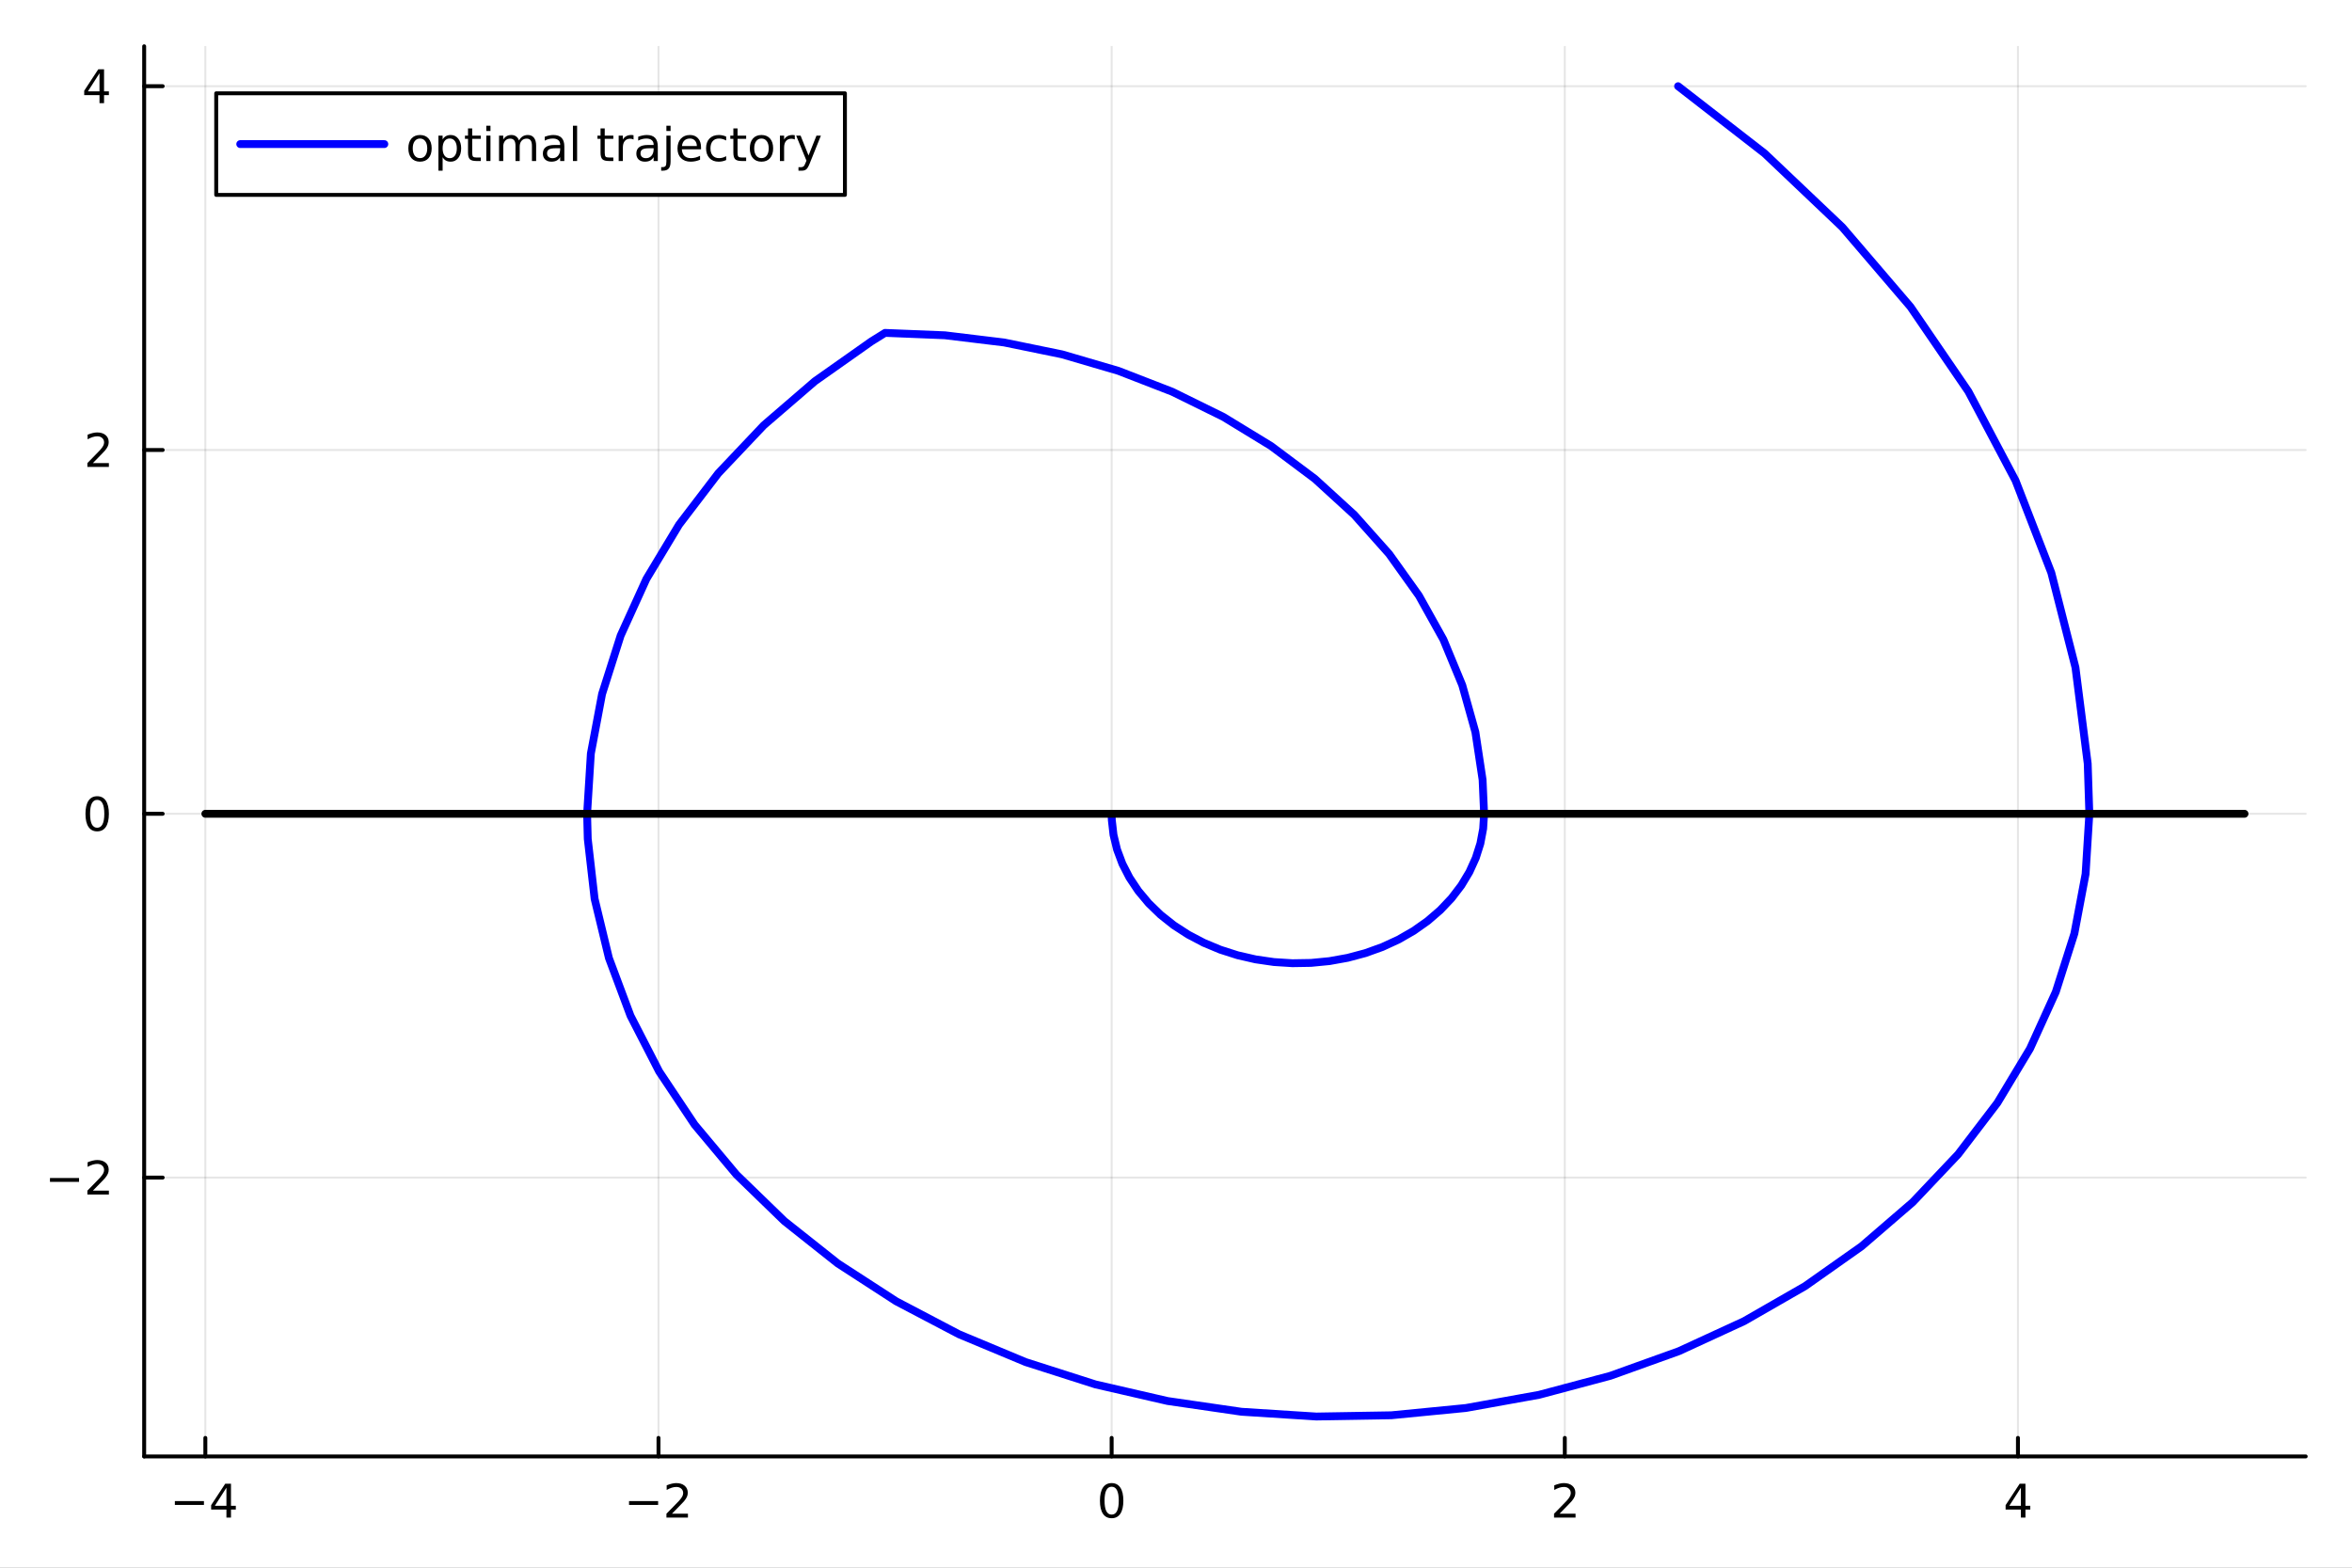 <?xml version="1.0" encoding="utf-8"?>
<svg xmlns="http://www.w3.org/2000/svg" xmlns:xlink="http://www.w3.org/1999/xlink" width="600" height="400" viewBox="0 0 2400 1600">
<rect x="0" y="0" width="2400" height="1600" fill="#808080" stroke="none"/>
<defs>
  <clipPath id="clip160">
    <rect x="0" y="0" width="2400" height="1600"/>
  </clipPath>
</defs>
<path clip-path="url(#clip160)" d="M0 1600 L2400 1600 L2400 0 L0 0  Z" fill="#ffffff" fill-rule="evenodd" fill-opacity="1"/>
<defs>
  <clipPath id="clip161">
    <rect x="480" y="0" width="1681" height="1600"/>
  </clipPath>
</defs>
<path clip-path="url(#clip160)" d="M147.108 1486.45 L2352.76 1486.45 L2352.76 47.244 L147.108 47.244  Z" fill="#ffffff" fill-rule="evenodd" fill-opacity="1"/>
<defs>
  <clipPath id="clip162">
    <rect x="147" y="47" width="2207" height="1440"/>
  </clipPath>
</defs>
<polyline clip-path="url(#clip162)" style="stroke:#000000; stroke-linecap:round; stroke-linejoin:round; stroke-width:2; stroke-opacity:0.1; fill:none" points="209.532,1486.45 209.532,47.244 "/>
<polyline clip-path="url(#clip162)" style="stroke:#000000; stroke-linecap:round; stroke-linejoin:round; stroke-width:2; stroke-opacity:0.1; fill:none" points="671.932,1486.45 671.932,47.244 "/>
<polyline clip-path="url(#clip162)" style="stroke:#000000; stroke-linecap:round; stroke-linejoin:round; stroke-width:2; stroke-opacity:0.1; fill:none" points="1134.33,1486.45 1134.33,47.244 "/>
<polyline clip-path="url(#clip162)" style="stroke:#000000; stroke-linecap:round; stroke-linejoin:round; stroke-width:2; stroke-opacity:0.1; fill:none" points="1596.73,1486.45 1596.73,47.244 "/>
<polyline clip-path="url(#clip162)" style="stroke:#000000; stroke-linecap:round; stroke-linejoin:round; stroke-width:2; stroke-opacity:0.1; fill:none" points="2059.13,1486.45 2059.13,47.244 "/>
<polyline clip-path="url(#clip160)" style="stroke:#000000; stroke-linecap:round; stroke-linejoin:round; stroke-width:4; stroke-opacity:1; fill:none" points="147.108,1486.45 2352.76,1486.45 "/>
<polyline clip-path="url(#clip160)" style="stroke:#000000; stroke-linecap:round; stroke-linejoin:round; stroke-width:4; stroke-opacity:1; fill:none" points="209.532,1486.45 209.532,1467.55 "/>
<polyline clip-path="url(#clip160)" style="stroke:#000000; stroke-linecap:round; stroke-linejoin:round; stroke-width:4; stroke-opacity:1; fill:none" points="671.932,1486.45 671.932,1467.55 "/>
<polyline clip-path="url(#clip160)" style="stroke:#000000; stroke-linecap:round; stroke-linejoin:round; stroke-width:4; stroke-opacity:1; fill:none" points="1134.33,1486.45 1134.33,1467.55 "/>
<polyline clip-path="url(#clip160)" style="stroke:#000000; stroke-linecap:round; stroke-linejoin:round; stroke-width:4; stroke-opacity:1; fill:none" points="1596.73,1486.45 1596.73,1467.55 "/>
<polyline clip-path="url(#clip160)" style="stroke:#000000; stroke-linecap:round; stroke-linejoin:round; stroke-width:4; stroke-opacity:1; fill:none" points="2059.13,1486.45 2059.13,1467.55 "/>
<path clip-path="url(#clip160)" d="M178.432 1532.02 L208.108 1532.02 L208.108 1535.95 L178.432 1535.95 L178.432 1532.02 Z" fill="#000000" fill-rule="nonzero" fill-opacity="1" /><path clip-path="url(#clip160)" d="M231.048 1518.36 L219.242 1536.81 L231.048 1536.81 L231.048 1518.36 M229.821 1514.29 L235.7 1514.29 L235.7 1536.81 L240.631 1536.81 L240.631 1540.7 L235.7 1540.7 L235.7 1548.85 L231.048 1548.85 L231.048 1540.7 L215.446 1540.7 L215.446 1536.19 L229.821 1514.29 Z" fill="#000000" fill-rule="nonzero" fill-opacity="1" /><path clip-path="url(#clip160)" d="M641.874 1532.02 L671.55 1532.02 L671.55 1535.95 L641.874 1535.95 L641.874 1532.02 Z" fill="#000000" fill-rule="nonzero" fill-opacity="1" /><path clip-path="url(#clip160)" d="M685.67 1544.91 L701.989 1544.91 L701.989 1548.85 L680.045 1548.85 L680.045 1544.91 Q682.707 1542.16 687.29 1537.53 Q691.897 1532.88 693.077 1531.53 Q695.323 1529.01 696.202 1527.27 Q697.105 1525.51 697.105 1523.82 Q697.105 1521.07 695.161 1519.33 Q693.239 1517.6 690.138 1517.6 Q687.938 1517.6 685.485 1518.36 Q683.054 1519.13 680.276 1520.68 L680.276 1515.95 Q683.101 1514.82 685.554 1514.24 Q688.008 1513.66 690.045 1513.66 Q695.415 1513.66 698.61 1516.35 Q701.804 1519.03 701.804 1523.52 Q701.804 1525.65 700.994 1527.57 Q700.207 1529.47 698.1 1532.07 Q697.522 1532.74 694.42 1535.95 Q691.318 1539.15 685.67 1544.91 Z" fill="#000000" fill-rule="nonzero" fill-opacity="1" /><path clip-path="url(#clip160)" d="M1134.33 1517.37 Q1130.72 1517.37 1128.89 1520.93 Q1127.09 1524.47 1127.09 1531.6 Q1127.09 1538.71 1128.89 1542.27 Q1130.72 1545.82 1134.33 1545.82 Q1137.97 1545.82 1139.77 1542.27 Q1141.6 1538.71 1141.6 1531.6 Q1141.6 1524.47 1139.77 1520.93 Q1137.97 1517.37 1134.33 1517.37 M1134.33 1513.66 Q1140.14 1513.66 1143.2 1518.27 Q1146.28 1522.85 1146.28 1531.6 Q1146.28 1540.33 1143.2 1544.94 Q1140.14 1549.52 1134.33 1549.52 Q1128.52 1549.52 1125.44 1544.94 Q1122.39 1540.33 1122.39 1531.6 Q1122.39 1522.85 1125.44 1518.27 Q1128.52 1513.66 1134.33 1513.66 Z" fill="#000000" fill-rule="nonzero" fill-opacity="1" /><path clip-path="url(#clip160)" d="M1591.38 1544.91 L1607.7 1544.91 L1607.7 1548.85 L1585.76 1548.85 L1585.76 1544.91 Q1588.42 1542.16 1593 1537.53 Q1597.61 1532.88 1598.79 1531.53 Q1601.04 1529.01 1601.92 1527.27 Q1602.82 1525.51 1602.82 1523.82 Q1602.82 1521.07 1600.88 1519.33 Q1598.95 1517.6 1595.85 1517.6 Q1593.65 1517.6 1591.2 1518.36 Q1588.77 1519.13 1585.99 1520.68 L1585.99 1515.95 Q1588.82 1514.82 1591.27 1514.24 Q1593.72 1513.66 1595.76 1513.66 Q1601.13 1513.66 1604.32 1516.35 Q1607.52 1519.03 1607.52 1523.52 Q1607.52 1525.65 1606.71 1527.57 Q1605.92 1529.47 1603.82 1532.07 Q1603.24 1532.74 1600.13 1535.95 Q1597.03 1539.15 1591.38 1544.91 Z" fill="#000000" fill-rule="nonzero" fill-opacity="1" /><path clip-path="url(#clip160)" d="M2062.14 1518.36 L2050.34 1536.81 L2062.14 1536.81 L2062.14 1518.36 M2060.91 1514.29 L2066.79 1514.29 L2066.79 1536.81 L2071.72 1536.81 L2071.72 1540.7 L2066.79 1540.7 L2066.79 1548.85 L2062.14 1548.85 L2062.14 1540.7 L2046.54 1540.7 L2046.54 1536.19 L2060.91 1514.29 Z" fill="#000000" fill-rule="nonzero" fill-opacity="1" /><polyline clip-path="url(#clip162)" style="stroke:#000000; stroke-linecap:round; stroke-linejoin:round; stroke-width:2; stroke-opacity:0.1; fill:none" points="147.108,1201.84 2352.76,1201.84 "/>
<polyline clip-path="url(#clip162)" style="stroke:#000000; stroke-linecap:round; stroke-linejoin:round; stroke-width:2; stroke-opacity:0.1; fill:none" points="147.108,830.554 2352.76,830.554 "/>
<polyline clip-path="url(#clip162)" style="stroke:#000000; stroke-linecap:round; stroke-linejoin:round; stroke-width:2; stroke-opacity:0.1; fill:none" points="147.108,459.265 2352.76,459.265 "/>
<polyline clip-path="url(#clip162)" style="stroke:#000000; stroke-linecap:round; stroke-linejoin:round; stroke-width:2; stroke-opacity:0.1; fill:none" points="147.108,87.976 2352.76,87.976 "/>
<polyline clip-path="url(#clip160)" style="stroke:#000000; stroke-linecap:round; stroke-linejoin:round; stroke-width:4; stroke-opacity:1; fill:none" points="147.108,1486.45 147.108,47.244 "/>
<polyline clip-path="url(#clip160)" style="stroke:#000000; stroke-linecap:round; stroke-linejoin:round; stroke-width:4; stroke-opacity:1; fill:none" points="147.108,1201.84 166.005,1201.84 "/>
<polyline clip-path="url(#clip160)" style="stroke:#000000; stroke-linecap:round; stroke-linejoin:round; stroke-width:4; stroke-opacity:1; fill:none" points="147.108,830.554 166.005,830.554 "/>
<polyline clip-path="url(#clip160)" style="stroke:#000000; stroke-linecap:round; stroke-linejoin:round; stroke-width:4; stroke-opacity:1; fill:none" points="147.108,459.265 166.005,459.265 "/>
<polyline clip-path="url(#clip160)" style="stroke:#000000; stroke-linecap:round; stroke-linejoin:round; stroke-width:4; stroke-opacity:1; fill:none" points="147.108,87.976 166.005,87.976 "/>
<path clip-path="url(#clip160)" d="M50.992 1202.29 L80.668 1202.29 L80.668 1206.23 L50.992 1206.23 L50.992 1202.29 Z" fill="#000000" fill-rule="nonzero" fill-opacity="1" /><path clip-path="url(#clip160)" d="M94.788 1215.19 L111.108 1215.19 L111.108 1219.12 L89.163 1219.12 L89.163 1215.19 Q91.825 1212.43 96.409 1207.8 Q101.015 1203.15 102.196 1201.81 Q104.441 1199.28 105.321 1197.55 Q106.223 1195.79 106.223 1194.1 Q106.223 1191.34 104.279 1189.61 Q102.358 1187.87 99.256 1187.87 Q97.057 1187.87 94.603 1188.64 Q92.172 1189.4 89.395 1190.95 L89.395 1186.23 Q92.219 1185.09 94.672 1184.52 Q97.126 1183.94 99.163 1183.94 Q104.534 1183.94 107.728 1186.62 Q110.922 1189.31 110.922 1193.8 Q110.922 1195.93 110.112 1197.85 Q109.325 1199.75 107.219 1202.34 Q106.64 1203.01 103.538 1206.23 Q100.436 1209.42 94.788 1215.19 Z" fill="#000000" fill-rule="nonzero" fill-opacity="1" /><path clip-path="url(#clip160)" d="M99.163 816.352 Q95.552 816.352 93.723 819.917 Q91.918 823.459 91.918 830.588 Q91.918 837.695 93.723 841.26 Q95.552 844.801 99.163 844.801 Q102.797 844.801 104.603 841.26 Q106.432 837.695 106.432 830.588 Q106.432 823.459 104.603 819.917 Q102.797 816.352 99.163 816.352 M99.163 812.649 Q104.973 812.649 108.029 817.255 Q111.108 821.838 111.108 830.588 Q111.108 839.315 108.029 843.922 Q104.973 848.505 99.163 848.505 Q93.353 848.505 90.274 843.922 Q87.219 839.315 87.219 830.588 Q87.219 821.838 90.274 817.255 Q93.353 812.649 99.163 812.649 Z" fill="#000000" fill-rule="nonzero" fill-opacity="1" /><path clip-path="url(#clip160)" d="M94.788 472.61 L111.108 472.61 L111.108 476.545 L89.163 476.545 L89.163 472.61 Q91.825 469.855 96.409 465.226 Q101.015 460.573 102.196 459.23 Q104.441 456.707 105.321 454.971 Q106.223 453.212 106.223 451.522 Q106.223 448.767 104.279 447.031 Q102.358 445.295 99.256 445.295 Q97.057 445.295 94.603 446.059 Q92.172 446.823 89.395 448.374 L89.395 443.652 Q92.219 442.517 94.672 441.939 Q97.126 441.36 99.163 441.36 Q104.534 441.36 107.728 444.045 Q110.922 446.73 110.922 451.221 Q110.922 453.351 110.112 455.272 Q109.325 457.17 107.219 459.763 Q106.64 460.434 103.538 463.651 Q100.436 466.846 94.788 472.61 Z" fill="#000000" fill-rule="nonzero" fill-opacity="1" /><path clip-path="url(#clip160)" d="M101.524 74.77 L89.719 93.219 L101.524 93.219 L101.524 74.77 M100.297 70.696 L106.177 70.696 L106.177 93.219 L111.108 93.219 L111.108 97.108 L106.177 97.108 L106.177 105.256 L101.524 105.256 L101.524 97.108 L85.922 97.108 L85.922 92.594 L100.297 70.696 Z" fill="#000000" fill-rule="nonzero" fill-opacity="1" /><polyline clip-path="url(#clip162)" style="stroke:#0000ff; stroke-linecap:round; stroke-linejoin:round; stroke-width:8; stroke-opacity:1; fill:none" points="1712.33,87.976 1800.62,156.553 1879.93,231.865 1949.49,313.158 2008.59,399.621 2056.64,490.39 2093.17,584.557 2117.81,681.183 2130.32,779.301 2131.98,830.554 2128.15,891.994 2116.7,952.82 2097.74,1012.42 2071.47,1070.21 2038.15,1125.6 1998.11,1178.05 1951.74,1227.02 1899.52,1272.03 1841.96,1312.63 1779.64,1348.42 1713.19,1379.02 1643.26,1404.15 1570.55,1423.55 1495.8,1437.02 1419.75,1444.44 1343.15,1445.72 1266.78,1440.85 1191.39,1429.88 1117.75,1412.93 1046.58,1390.16 978.595,1361.79 914.478,1328.12 854.868,1289.48 800.36,1246.25 751.499,1198.87 708.774,1147.81 672.61,1093.57 643.37,1036.71 621.346,977.794 606.757,917.402 599.75,856.143 599.087,830.554 602.916,769.114 614.365,708.288 633.319,648.683 659.589,590.896 692.913,535.503 732.957,483.059 779.322,434.086 831.544,389.075 889.102,348.475 903.132,339.746 964.155,342.198 1024.57,349.53 1083.77,361.667 1141.16,378.49 1196.18,399.829 1248.27,425.473 1296.91,455.163 1341.61,488.605 1381.94,525.463 1417.48,565.369 1447.88,607.925 1472.84,652.706 1492.1,699.263 1505.49,747.132 1512.85,795.835 1514.38,830.554 1513.43,845.786 1510.59,860.867 1505.89,875.645 1499.38,889.972 1491.12,903.705 1481.19,916.708 1469.69,928.849 1456.75,940.009 1442.48,950.075 1427.03,958.947 1410.55,966.535 1393.21,972.766 1375.19,977.575 1356.65,980.915 1337.8,982.753 1318.81,983.07 1299.87,981.863 1281.18,979.145 1262.92,974.942 1245.28,969.296 1228.42,962.263 1212.53,953.915 1197.75,944.335 1184.23,933.617 1172.12,921.869 1161.53,909.21 1152.56,895.764 1145.31,881.667 1139.85,867.059 1136.23,852.086 1134.5,836.898 1134.33,830.554 "/>
<polyline clip-path="url(#clip162)" style="stroke:#000000; stroke-linecap:round; stroke-linejoin:round; stroke-width:8; stroke-opacity:1; fill:none" points="209.532,830.554 2290.33,830.554 "/>
<path clip-path="url(#clip160)" d="M220.629 198.898 L862.164 198.898 L862.164 95.218 L220.629 95.218  Z" fill="#ffffff" fill-rule="evenodd" fill-opacity="1"/>
<polyline clip-path="url(#clip160)" style="stroke:#000000; stroke-linecap:round; stroke-linejoin:round; stroke-width:4; stroke-opacity:1; fill:none" points="220.629,198.898 862.164,198.898 862.164,95.218 220.629,95.218 220.629,198.898 "/>
<polyline clip-path="url(#clip160)" style="stroke:#0000ff; stroke-linecap:round; stroke-linejoin:round; stroke-width:8; stroke-opacity:1; fill:none" points="245.136,147.058 392.18,147.058 "/>
<path clip-path="url(#clip160)" d="M428.585 141.398 Q425.159 141.398 423.168 144.083 Q421.178 146.745 421.178 151.398 Q421.178 156.051 423.145 158.736 Q425.136 161.398 428.585 161.398 Q431.988 161.398 433.978 158.713 Q435.969 156.027 435.969 151.398 Q435.969 146.791 433.978 144.106 Q431.988 141.398 428.585 141.398 M428.585 137.787 Q434.14 137.787 437.312 141.398 Q440.483 145.009 440.483 151.398 Q440.483 157.764 437.312 161.398 Q434.14 165.009 428.585 165.009 Q423.006 165.009 419.835 161.398 Q416.687 157.764 416.687 151.398 Q416.687 145.009 419.835 141.398 Q423.006 137.787 428.585 137.787 Z" fill="#000000" fill-rule="nonzero" fill-opacity="1" /><path clip-path="url(#clip160)" d="M451.663 160.449 L451.663 174.199 L447.381 174.199 L447.381 138.412 L451.663 138.412 L451.663 142.347 Q453.006 140.032 455.043 138.921 Q457.103 137.787 459.95 137.787 Q464.673 137.787 467.612 141.537 Q470.575 145.287 470.575 151.398 Q470.575 157.509 467.612 161.259 Q464.673 165.009 459.95 165.009 Q457.103 165.009 455.043 163.898 Q453.006 162.763 451.663 160.449 M466.154 151.398 Q466.154 146.699 464.21 144.037 Q462.288 141.352 458.909 141.352 Q455.529 141.352 453.585 144.037 Q451.663 146.699 451.663 151.398 Q451.663 156.097 453.585 158.782 Q455.529 161.444 458.909 161.444 Q462.288 161.444 464.21 158.782 Q466.154 156.097 466.154 151.398 Z" fill="#000000" fill-rule="nonzero" fill-opacity="1" /><path clip-path="url(#clip160)" d="M481.848 131.051 L481.848 138.412 L490.622 138.412 L490.622 141.722 L481.848 141.722 L481.848 155.796 Q481.848 158.967 482.705 159.87 Q483.585 160.773 486.247 160.773 L490.622 160.773 L490.622 164.338 L486.247 164.338 Q481.316 164.338 479.441 162.509 Q477.566 160.657 477.566 155.796 L477.566 141.722 L474.441 141.722 L474.441 138.412 L477.566 138.412 L477.566 131.051 L481.848 131.051 Z" fill="#000000" fill-rule="nonzero" fill-opacity="1" /><path clip-path="url(#clip160)" d="M496.223 138.412 L500.483 138.412 L500.483 164.338 L496.223 164.338 L496.223 138.412 M496.223 128.319 L500.483 128.319 L500.483 133.713 L496.223 133.713 L496.223 128.319 Z" fill="#000000" fill-rule="nonzero" fill-opacity="1" /><path clip-path="url(#clip160)" d="M529.58 143.389 Q531.177 140.518 533.399 139.153 Q535.621 137.787 538.631 137.787 Q542.681 137.787 544.881 140.634 Q547.08 143.458 547.08 148.689 L547.08 164.338 L542.797 164.338 L542.797 148.828 Q542.797 145.102 541.478 143.296 Q540.158 141.49 537.45 141.49 Q534.14 141.49 532.219 143.69 Q530.297 145.889 530.297 149.685 L530.297 164.338 L526.015 164.338 L526.015 148.828 Q526.015 145.078 524.695 143.296 Q523.376 141.49 520.621 141.49 Q517.358 141.49 515.436 143.713 Q513.515 145.912 513.515 149.685 L513.515 164.338 L509.233 164.338 L509.233 138.412 L513.515 138.412 L513.515 142.44 Q514.973 140.055 517.01 138.921 Q519.047 137.787 521.848 137.787 Q524.672 137.787 526.64 139.222 Q528.631 140.657 529.58 143.389 Z" fill="#000000" fill-rule="nonzero" fill-opacity="1" /><path clip-path="url(#clip160)" d="M567.357 151.305 Q562.195 151.305 560.205 152.486 Q558.214 153.666 558.214 156.514 Q558.214 158.782 559.695 160.125 Q561.2 161.444 563.769 161.444 Q567.311 161.444 569.441 158.944 Q571.593 156.421 571.593 152.254 L571.593 151.305 L567.357 151.305 M575.853 149.546 L575.853 164.338 L571.593 164.338 L571.593 160.402 Q570.135 162.763 567.959 163.898 Q565.783 165.009 562.635 165.009 Q558.654 165.009 556.293 162.787 Q553.955 160.541 553.955 156.791 Q553.955 152.416 556.871 150.194 Q559.811 147.972 565.621 147.972 L571.593 147.972 L571.593 147.555 Q571.593 144.615 569.649 143.018 Q567.728 141.398 564.232 141.398 Q562.01 141.398 559.904 141.93 Q557.797 142.463 555.853 143.527 L555.853 139.592 Q558.191 138.69 560.39 138.25 Q562.589 137.787 564.672 137.787 Q570.297 137.787 573.075 140.703 Q575.853 143.62 575.853 149.546 Z" fill="#000000" fill-rule="nonzero" fill-opacity="1" /><path clip-path="url(#clip160)" d="M584.626 128.319 L588.885 128.319 L588.885 164.338 L584.626 164.338 L584.626 128.319 Z" fill="#000000" fill-rule="nonzero" fill-opacity="1" /><path clip-path="url(#clip160)" d="M617.079 131.051 L617.079 138.412 L625.852 138.412 L625.852 141.722 L617.079 141.722 L617.079 155.796 Q617.079 158.967 617.936 159.87 Q618.815 160.773 621.477 160.773 L625.852 160.773 L625.852 164.338 L621.477 164.338 Q616.547 164.338 614.672 162.509 Q612.797 160.657 612.797 155.796 L612.797 141.722 L609.672 141.722 L609.672 138.412 L612.797 138.412 L612.797 131.051 L617.079 131.051 Z" fill="#000000" fill-rule="nonzero" fill-opacity="1" /><path clip-path="url(#clip160)" d="M646.477 142.393 Q645.76 141.977 644.903 141.791 Q644.07 141.583 643.051 141.583 Q639.44 141.583 637.496 143.944 Q635.575 146.282 635.575 150.68 L635.575 164.338 L631.292 164.338 L631.292 138.412 L635.575 138.412 L635.575 142.44 Q636.917 140.078 639.07 138.944 Q641.223 137.787 644.301 137.787 Q644.741 137.787 645.274 137.856 Q645.806 137.903 646.454 138.018 L646.477 142.393 Z" fill="#000000" fill-rule="nonzero" fill-opacity="1" /><path clip-path="url(#clip160)" d="M662.727 151.305 Q657.565 151.305 655.574 152.486 Q653.584 153.666 653.584 156.514 Q653.584 158.782 655.065 160.125 Q656.57 161.444 659.139 161.444 Q662.681 161.444 664.81 158.944 Q666.963 156.421 666.963 152.254 L666.963 151.305 L662.727 151.305 M671.222 149.546 L671.222 164.338 L666.963 164.338 L666.963 160.402 Q665.505 162.763 663.329 163.898 Q661.153 165.009 658.005 165.009 Q654.023 165.009 651.662 162.787 Q649.324 160.541 649.324 156.791 Q649.324 152.416 652.241 150.194 Q655.181 147.972 660.991 147.972 L666.963 147.972 L666.963 147.555 Q666.963 144.615 665.019 143.018 Q663.098 141.398 659.602 141.398 Q657.38 141.398 655.273 141.93 Q653.167 142.463 651.223 143.527 L651.223 139.592 Q653.561 138.69 655.76 138.25 Q657.959 137.787 660.042 137.787 Q665.667 137.787 668.445 140.703 Q671.222 143.62 671.222 149.546 Z" fill="#000000" fill-rule="nonzero" fill-opacity="1" /><path clip-path="url(#clip160)" d="M679.996 138.412 L684.255 138.412 L684.255 164.801 Q684.255 169.754 682.357 171.976 Q680.482 174.199 676.292 174.199 L674.672 174.199 L674.672 170.588 L675.806 170.588 Q678.236 170.588 679.116 169.453 Q679.996 168.342 679.996 164.801 L679.996 138.412 M679.996 128.319 L684.255 128.319 L684.255 133.713 L679.996 133.713 L679.996 128.319 Z" fill="#000000" fill-rule="nonzero" fill-opacity="1" /><path clip-path="url(#clip160)" d="M715.343 150.31 L715.343 152.393 L695.759 152.393 Q696.037 156.791 698.398 159.106 Q700.782 161.398 705.019 161.398 Q707.472 161.398 709.764 160.796 Q712.079 160.194 714.347 158.99 L714.347 163.018 Q712.056 163.99 709.648 164.5 Q707.241 165.009 704.764 165.009 Q698.56 165.009 694.926 161.398 Q691.315 157.787 691.315 151.629 Q691.315 145.264 694.741 141.537 Q698.19 137.787 704.023 137.787 Q709.255 137.787 712.287 141.166 Q715.343 144.523 715.343 150.31 M711.083 149.06 Q711.037 145.565 709.116 143.481 Q707.218 141.398 704.07 141.398 Q700.505 141.398 698.352 143.412 Q696.222 145.426 695.898 149.083 L711.083 149.06 Z" fill="#000000" fill-rule="nonzero" fill-opacity="1" /><path clip-path="url(#clip160)" d="M740.991 139.407 L740.991 143.389 Q739.185 142.393 737.356 141.907 Q735.551 141.398 733.699 141.398 Q729.555 141.398 727.264 144.037 Q724.972 146.652 724.972 151.398 Q724.972 156.143 727.264 158.782 Q729.555 161.398 733.699 161.398 Q735.551 161.398 737.356 160.912 Q739.185 160.402 740.991 159.407 L740.991 163.342 Q739.208 164.176 737.287 164.592 Q735.389 165.009 733.236 165.009 Q727.38 165.009 723.931 161.328 Q720.481 157.648 720.481 151.398 Q720.481 145.055 723.954 141.421 Q727.449 137.787 733.514 137.787 Q735.481 137.787 737.356 138.203 Q739.231 138.597 740.991 139.407 Z" fill="#000000" fill-rule="nonzero" fill-opacity="1" /><path clip-path="url(#clip160)" d="M752.611 131.051 L752.611 138.412 L761.384 138.412 L761.384 141.722 L752.611 141.722 L752.611 155.796 Q752.611 158.967 753.467 159.87 Q754.347 160.773 757.009 160.773 L761.384 160.773 L761.384 164.338 L757.009 164.338 Q752.079 164.338 750.204 162.509 Q748.329 160.657 748.329 155.796 L748.329 141.722 L745.204 141.722 L745.204 138.412 L748.329 138.412 L748.329 131.051 L752.611 131.051 Z" fill="#000000" fill-rule="nonzero" fill-opacity="1" /><path clip-path="url(#clip160)" d="M777.032 141.398 Q773.606 141.398 771.615 144.083 Q769.625 146.745 769.625 151.398 Q769.625 156.051 771.592 158.736 Q773.583 161.398 777.032 161.398 Q780.435 161.398 782.426 158.713 Q784.416 156.027 784.416 151.398 Q784.416 146.791 782.426 144.106 Q780.435 141.398 777.032 141.398 M777.032 137.787 Q782.588 137.787 785.759 141.398 Q788.93 145.009 788.93 151.398 Q788.93 157.764 785.759 161.398 Q782.588 165.009 777.032 165.009 Q771.453 165.009 768.282 161.398 Q765.134 157.764 765.134 151.398 Q765.134 145.009 768.282 141.398 Q771.453 137.787 777.032 137.787 Z" fill="#000000" fill-rule="nonzero" fill-opacity="1" /><path clip-path="url(#clip160)" d="M811.013 142.393 Q810.296 141.977 809.439 141.791 Q808.606 141.583 807.587 141.583 Q803.976 141.583 802.032 143.944 Q800.111 146.282 800.111 150.68 L800.111 164.338 L795.828 164.338 L795.828 138.412 L800.111 138.412 L800.111 142.44 Q801.453 140.078 803.606 138.944 Q805.759 137.787 808.837 137.787 Q809.277 137.787 809.81 137.856 Q810.342 137.903 810.99 138.018 L811.013 142.393 Z" fill="#000000" fill-rule="nonzero" fill-opacity="1" /><path clip-path="url(#clip160)" d="M826.268 166.745 Q824.462 171.375 822.749 172.787 Q821.036 174.199 818.166 174.199 L814.763 174.199 L814.763 170.634 L817.263 170.634 Q819.023 170.634 819.995 169.8 Q820.967 168.967 822.148 165.865 L822.911 163.921 L812.425 138.412 L816.939 138.412 L825.041 158.689 L833.143 138.412 L837.657 138.412 L826.268 166.745 Z" fill="#000000" fill-rule="nonzero" fill-opacity="1" /></svg>
